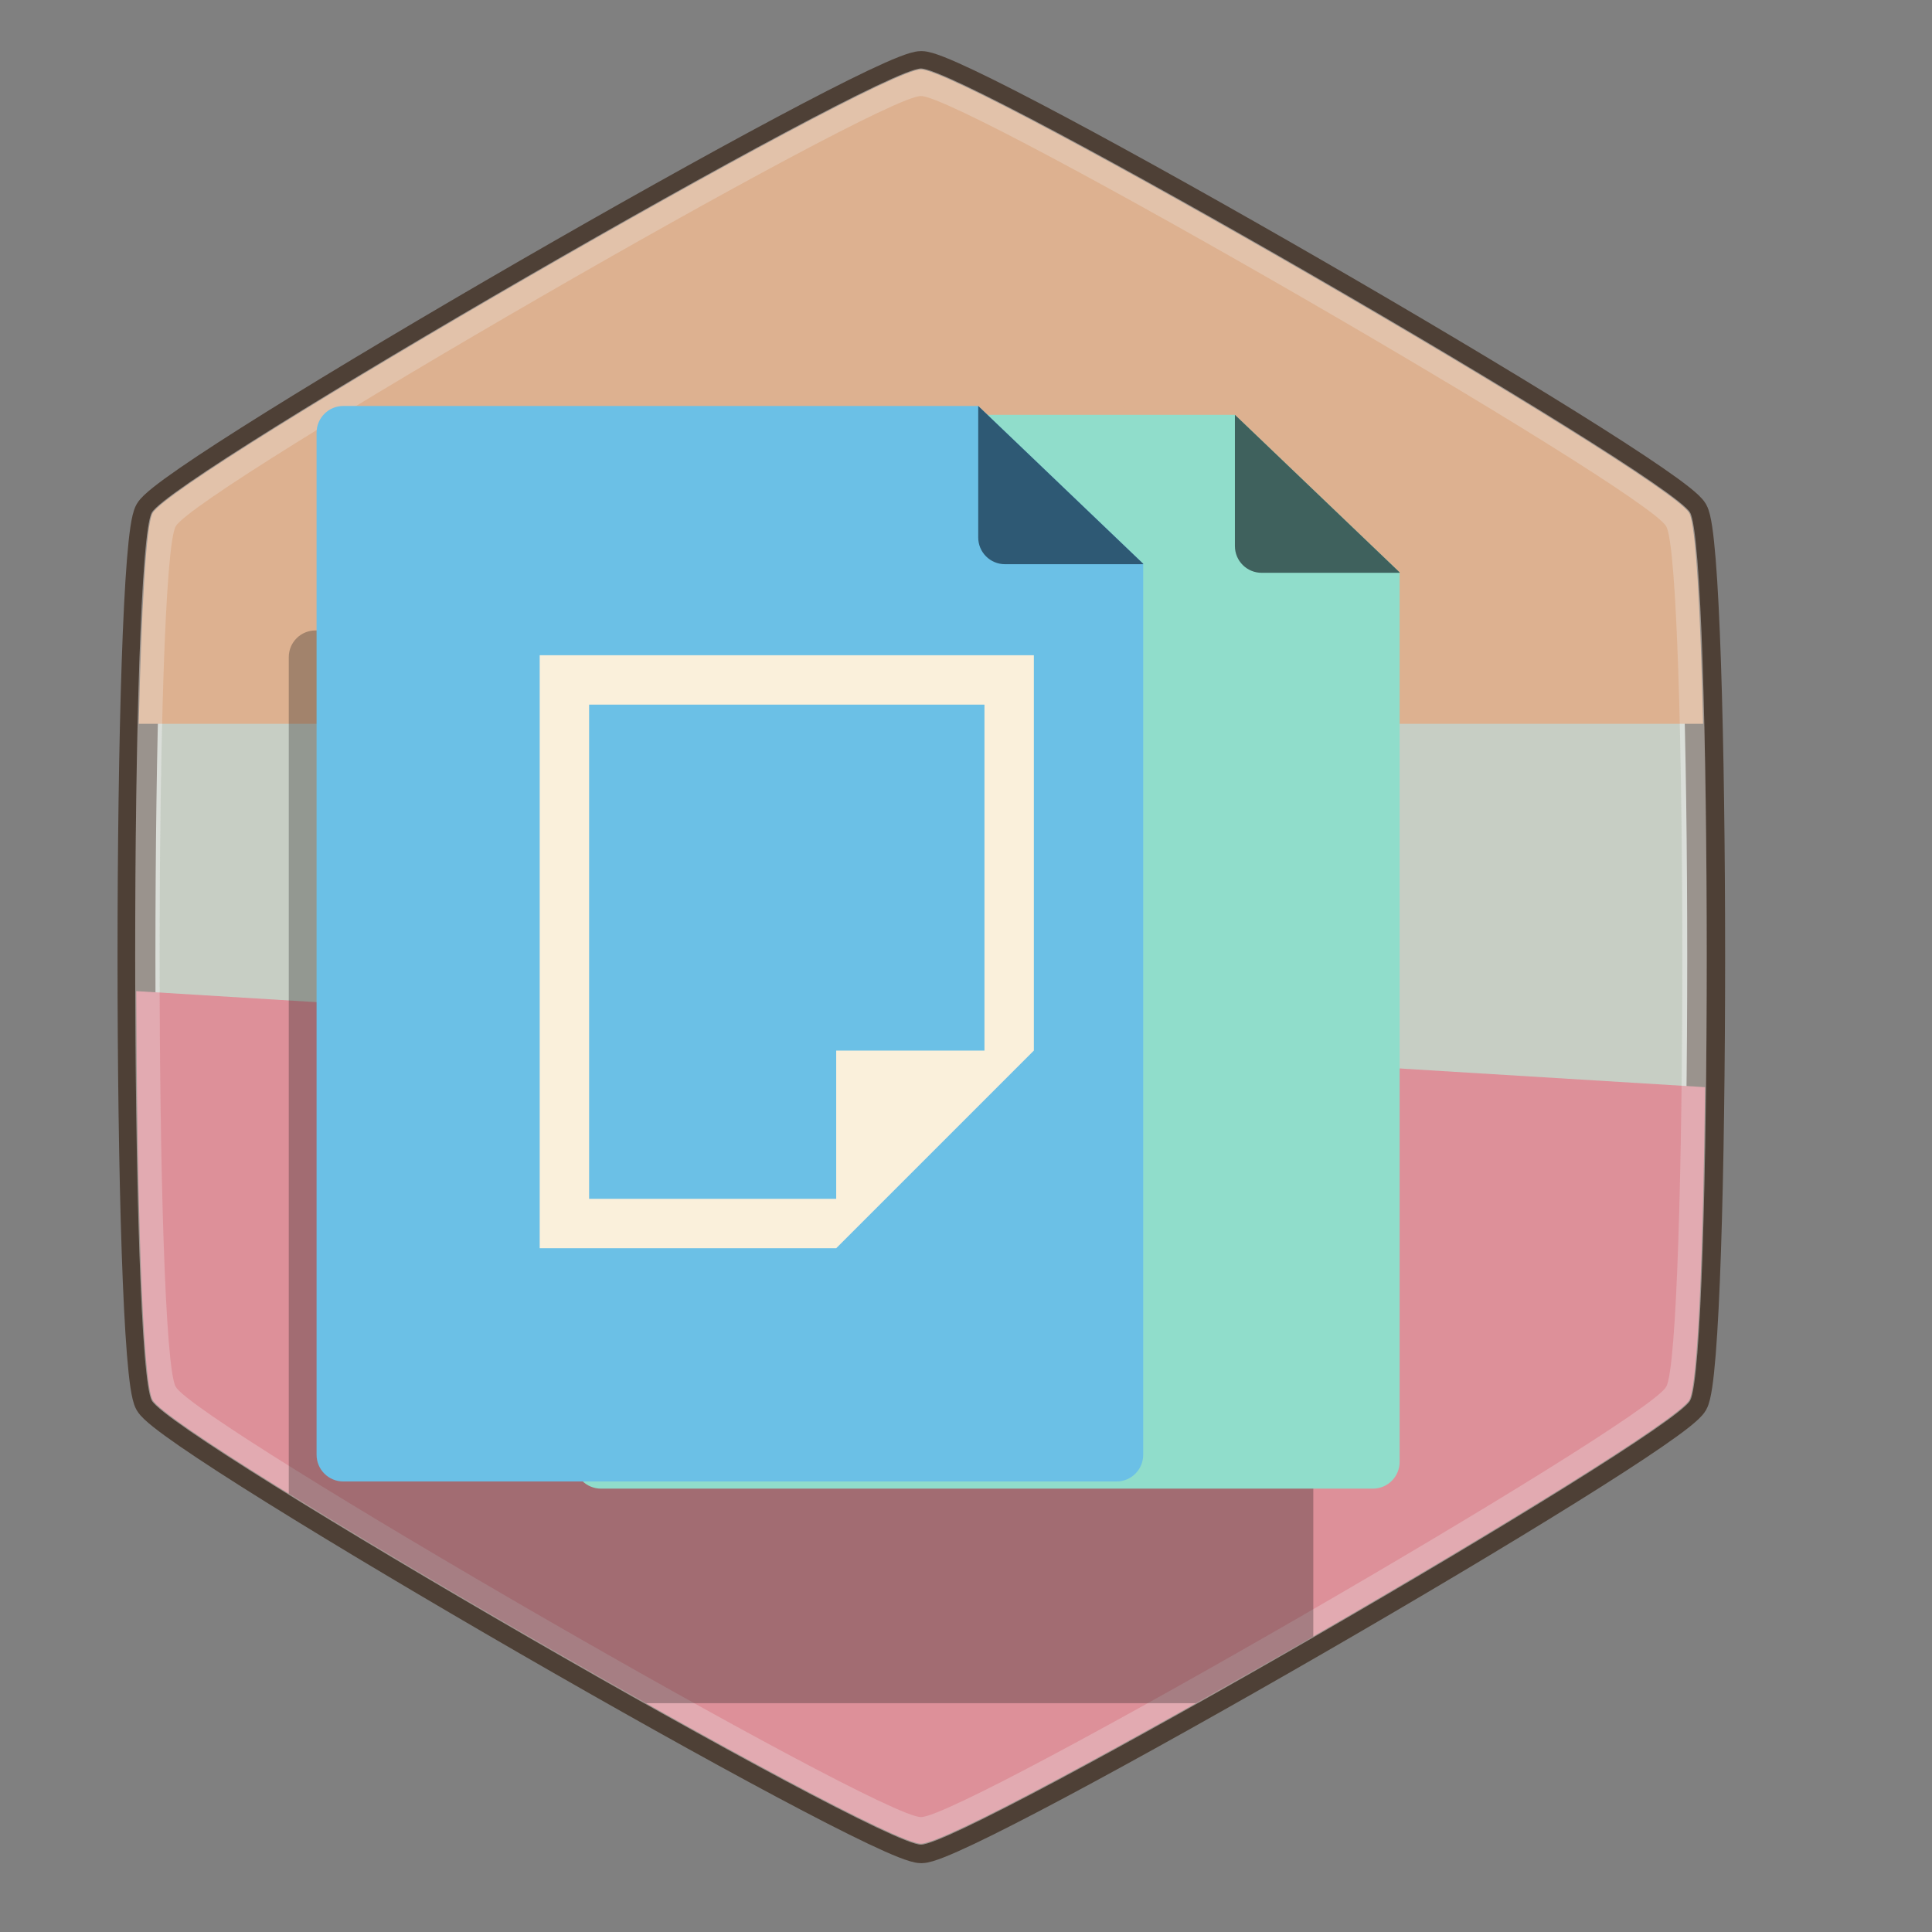 <?xml version="1.0" encoding="UTF-8" standalone="no"?>
<!-- Created with Inkscape (http://www.inkscape.org/) -->

<svg
   xmlns:dc="http://purl.org/dc/elements/1.1/"
   xmlns:cc="http://creativecommons.org/ns#"
   xmlns:rdf="http://www.w3.org/1999/02/22-rdf-syntax-ns#"
   xmlns:svg="http://www.w3.org/2000/svg"
   xmlns="http://www.w3.org/2000/svg"
   xmlns:sodipodi="http://sodipodi.sourceforge.net/DTD/sodipodi-0.dtd"
   xmlns:inkscape="http://www.inkscape.org/namespaces/inkscape"
   width="32"
   version="1.1"
   height="32"
   viewBox="0 0 32 32"
   id="svg29"
   sodipodi:docname="applications-office.svg"
   inkscape:version="0.92.2 (unknown)">
  <rect x="0" y="0" width="32" height="32" fill="#808080" stroke="none"/>
  <sodipodi:namedview
     pagecolor="#ffffff"
     bordercolor="#666666"
     borderopacity="1"
     objecttolerance="10"
     gridtolerance="10"
     guidetolerance="10"
     inkscape:pageopacity="0"
     inkscape:pageshadow="2"
     inkscape:window-width="1868"
     inkscape:window-height="1050"
     id="namedview31"
     showgrid="false"
     inkscape:zoom="10.429825"
     inkscape:cx="47.224159"
     inkscape:cy="16.02931"
     inkscape:window-x="52"
     inkscape:window-y="0"
     inkscape:window-maximized="1"
     inkscape:current-layer="layer1" />
  <defs
     id="defs5455" />
  <g
     inkscape:label="Capa 1"
     inkscape:groupmode="layer"
     id="layer1"
     transform="matrix(1 0 0 1 -384.571 -515.798)">
    <g
       transform="matrix(0.938,0,0,0.938,1799.397,824.177)"
       id="g3286">
      <path
         inkscape:transform-center-x="-9.2692787e-05"
         sodipodi:type="star"
         style="opacity:1;fill:#c7cec4;fill-opacity:1;stroke:#4e4036;stroke-width:0.708;stroke-linecap:round;stroke-linejoin:bevel;stroke-miterlimit:4;stroke-dasharray:none;stroke-dashoffset:0;stroke-opacity:1;paint-order:stroke markers fill"
         id="path3247"
         sodipodi:sides="6"
         sodipodi:cx="-159.88393"
         sodipodi:cy="88.735123"
         sodipodi:r1="16.576097"
         sodipodi:r2="14.355322"
         sodipodi:arg1="1.0471976"
         sodipodi:arg2="1.5707963"
         inkscape:flatsided="true"
         inkscape:rounded="0.05"
         inkscape:randomized="0"
         d="m -151.596,103.09 c -0.718,0.414 -15.858,0.414 -16.576,0 -0.718,-0.414 -8.288,-13.527 -8.288,-14.355 0,-0.829 7.57,-13.941 8.288,-14.355 0.718,-0.414 15.858,-0.414 16.576,10e-7 0.718,0.414 8.288,13.527 8.288,14.355 0,0.829 -7.57,13.941 -8.288,14.355 z"
         transform="matrix(0,0.945,-0.945,0,-1408.22,-160.771)"
         inkscape:transform-center-y="8.6501096e-06" />
      <path
         inkscape:connector-curvature="0"
         style="opacity:0.271;fill:#f2f2f2;fill-opacity:1;stroke:none;stroke-width:0.67;stroke-linecap:round;stroke-linejoin:bevel;stroke-miterlimit:4;stroke-dasharray:none;stroke-dashoffset:0;stroke-opacity:1;paint-order:stroke markers fill"
         d="m -1492.081,-327.553 c -0.784,0 -13.188,7.162 -13.581,7.841 -0.392,0.679 -0.392,15.002 0,15.682 0.392,0.679 12.797,7.841 13.581,7.841 0.784,0 13.188,-7.162 13.581,-7.841 0.392,-0.679 0.392,-15.002 0,-15.682 -0.392,-0.679 -12.796,-7.841 -13.581,-7.841 z m 0,0.486 c 0.76,0 12.78,6.94 13.159,7.598 0.38,0.658 0.38,14.537 0,15.195 -0.38,0.658 -12.399,7.598 -13.159,7.598 -0.76,0 -12.78,-6.94 -13.159,-7.598 -0.38,-0.658 -0.38,-14.537 0,-15.195 0.38,-0.658 12.399,-7.598 13.159,-7.598 z"
         id="path3249" />
      <path
         inkscape:connector-curvature="0"
         style="opacity:1;fill:#ddb190;fill-opacity:1;stroke:none;stroke-width:2.602;stroke-linecap:round;stroke-linejoin:miter;stroke-miterlimit:4;stroke-dasharray:none;stroke-dashoffset:0;stroke-opacity:1;paint-order:markers stroke fill"
         d="m -1492.081,-327.537 c -0.783,0 -13.175,7.154 -13.567,7.833 -0.12,0.207 -0.198,1.748 -0.245,3.723 h 27.623 c -0.046,-1.975 -0.125,-3.515 -0.245,-3.723 -0.392,-0.678 -12.783,-7.833 -13.567,-7.833 z"
         id="path3251" />
      <path
         inkscape:connector-curvature="0"
         style="opacity:1;fill:#dd9099;fill-opacity:1;stroke:none;stroke-width:2.602;stroke-linecap:round;stroke-linejoin:miter;stroke-miterlimit:4;stroke-dasharray:none;stroke-dashoffset:0;stroke-opacity:1;paint-order:markers stroke fill"
         d="m -1505.937,-311.261 c 0.01,3.53 0.104,6.902 0.289,7.222 0.392,0.678 12.783,7.833 13.567,7.833 0.783,0 13.175,-7.154 13.567,-7.833 0.155,-0.268 0.246,-2.681 0.279,-5.526 z"
         id="path3253" />
      <path
         id="path3255"
         d="m -1492.081,-327.553 c -0.784,0 -13.188,7.162 -13.581,7.841 -0.392,0.679 -0.392,15.002 0,15.682 0.392,0.679 12.797,7.841 13.581,7.841 0.784,0 13.188,-7.162 13.581,-7.841 0.392,-0.679 0.392,-15.002 0,-15.682 -0.392,-0.679 -12.796,-7.841 -13.581,-7.841 z m 0,0.486 c 0.76,0 12.78,6.94 13.159,7.598 0.38,0.658 0.38,14.537 0,15.195 -0.38,0.658 -12.399,7.598 -13.159,7.598 -0.76,0 -12.78,-6.94 -13.159,-7.598 -0.38,-0.658 -0.38,-14.537 0,-15.195 0.38,-0.658 12.399,-7.598 13.159,-7.598 z"
         style="opacity:0.271;fill:#f2f2f2;fill-opacity:1;stroke:none;stroke-width:0.67;stroke-linecap:round;stroke-linejoin:bevel;stroke-miterlimit:4;stroke-dasharray:none;stroke-dashoffset:0;stroke-opacity:1;paint-order:stroke markers fill"
         inkscape:connector-curvature="0" />
      <path
         inkscape:connector-curvature="0"
         style="opacity:0.3;fill:#1a1a1a;fill-opacity:1;stroke:none;stroke-width:1.513;stroke-linecap:round;stroke-linejoin:miter;stroke-miterlimit:4;stroke-dasharray:none;stroke-dashoffset:0;stroke-opacity:1;paint-order:markers stroke fill"
         d="m -1502.772,-317.63 c -0.261,0 -0.472,0.21 -0.472,0.471 v 14.77 c 1.75,1.084 4.154,2.491 6.309,3.702 h 7.779 1.928 c 0.677,-0.38 1.373,-0.774 2.075,-1.179 v -14.985 l -2.906,-2.779 h -3.532 z m 17.252,0.012 c 0.023,0.005 0.046,0.012 0.068,0.021 -0.022,-0.009 -0.044,-0.015 -0.068,-0.021 z"
         id="path3257" />
      <g
         id="g3271"
         transform="matrix(0.334,0,0,0.334,-856.489,-222.097)">
        <g
           transform="translate(-5.292)"
           id="g3263">
          <path
             id="path3259"
             d="m -1914.592,-297.425 c -0.783,0 -1.414,0.63 -1.414,1.413 v 53.943 c 0,0.783 0.631,1.413 1.414,1.413 h 40.806 c 0.783,0 1.413,-0.63 1.413,-1.413 v -47.029 l -8.707,-8.328 z m 41.12,0.036 c 0.07,0.016 0.138,0.037 0.203,0.062 -0.065,-0.026 -0.133,-0.047 -0.203,-0.062 z"
             style="opacity:1;fill:#90ddcb;fill-opacity:1;stroke:none;stroke-width:4.535;stroke-linecap:round;stroke-linejoin:miter;stroke-miterlimit:4;stroke-dasharray:none;stroke-dashoffset:0;stroke-opacity:1;paint-order:markers stroke fill"
             inkscape:connector-curvature="0" />
          <path
             id="path3261"
             d="m -1881.08,-297.425 v 6.938 c 0,0.783 0.631,1.413 1.414,1.413 h 7.295 v -0.024 l -8.707,-8.328 z"
             style="opacity:1;fill:#3f615d;fill-opacity:1;stroke:none;stroke-width:4.535;stroke-linecap:round;stroke-linejoin:miter;stroke-miterlimit:4;stroke-dasharray:none;stroke-dashoffset:0;stroke-opacity:1;paint-order:markers stroke fill"
             inkscape:connector-curvature="0" />
        </g>
        <path
           id="path3265"
           transform="scale(0.265)"
           d="m -7296.252,-1124.127 c -2.96,0 -5.344,2.382 -5.344,5.342 v 203.881 c 0,2.96 2.384,5.342 5.344,5.342 h 154.229 c 2.96,0 5.342,-2.382 5.342,-5.342 v -177.748 l -32.91,-31.475 z m 155.412,0.135 c 0.264,0.059 0.52,0.14 0.767,0.236 -0.248,-0.097 -0.503,-0.177 -0.767,-0.236 z"
           style="opacity:1;fill:#6bc0e6;fill-opacity:1;stroke:none;stroke-width:17.139;stroke-linecap:round;stroke-linejoin:miter;stroke-miterlimit:4;stroke-dasharray:none;stroke-dashoffset:0;stroke-opacity:1;paint-order:markers stroke fill"
           inkscape:connector-curvature="0" />
        <path
           inkscape:connector-curvature="0"
           style="fill:#faf0db;fill-opacity:1;stroke-width:2.613"
           id="path3267"
           d="m -1923.127,-284.716 v 2.613 28.738 h 2.613 13.063 l 10.45,-10.45 v -20.901 h -23.513 z m 2.613,2.613 h 20.901 v 18.288 h -7.838 v 7.838 h -13.063 z" />
        <path
           id="path3269"
           transform="scale(0.265)"
           d="m -7169.596,-1124.127 v 26.223 c 0,2.96 2.384,5.342 5.344,5.342 h 27.57 v -0.09 l -32.91,-31.475 z"
           style="opacity:1;fill:#2e5974;fill-opacity:1;stroke:none;stroke-width:17.139;stroke-linecap:round;stroke-linejoin:miter;stroke-miterlimit:4;stroke-dasharray:none;stroke-dashoffset:0;stroke-opacity:1;paint-order:markers stroke fill"
           inkscape:connector-curvature="0" />
      </g>
    </g>
  </g>
</svg>

